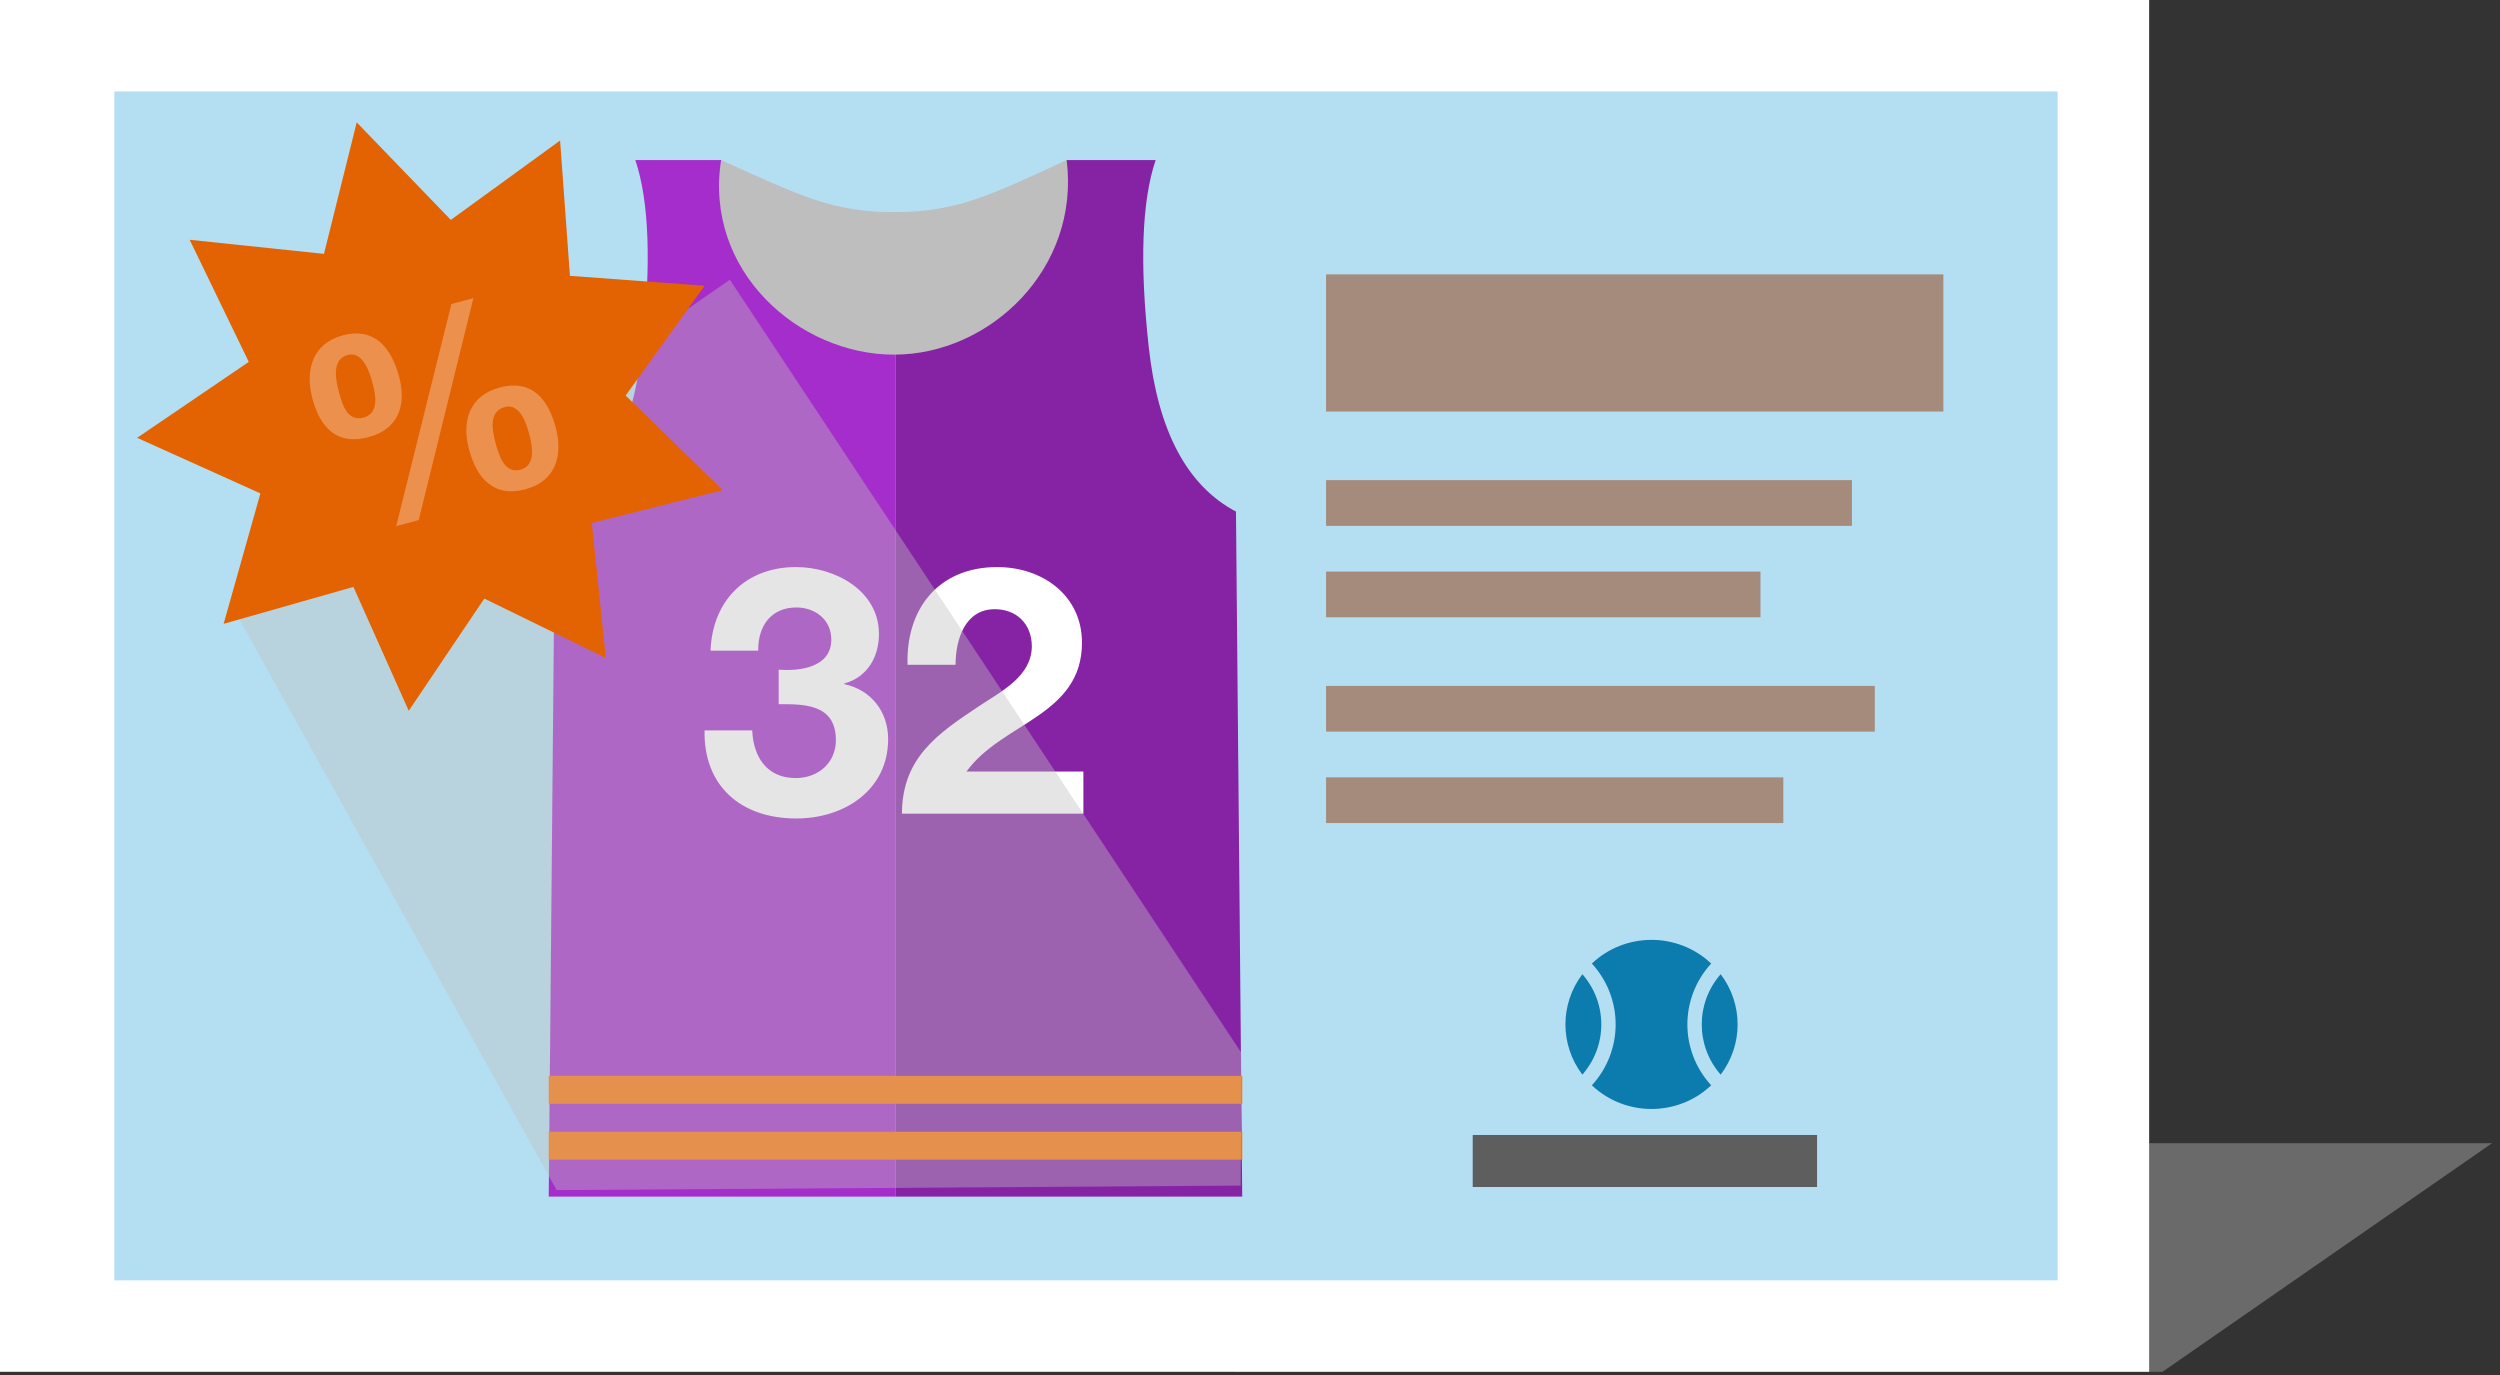 <?xml version="1.0" encoding="UTF-8"?>
<svg width="180px" height="99px" viewBox="0 0 180 99" version="1.1" xmlns="http://www.w3.org/2000/svg" xmlns:xlink="http://www.w3.org/1999/xlink">
    <rect x="0" y="0" width="180" height="99" fill="#333333" stroke="none"/>
    <!-- Generator: Sketch 53 (72520) - https://sketchapp.com -->
    <title>Illustrations / product-postcard-business</title>
    <desc>Created with Sketch.</desc>
    <g id="Page-1" stroke="none" stroke-width="1" fill="none" fill-rule="evenodd">
        <g id="img/pn-illustrations" transform="translate(-1220, -40)">
            <g id="Illustrations-/-product-postcard-business" transform="translate(1220, 40)">
                <polygon id="Path" fill="#BEBDBE" opacity="0.4" points="179.431 82.308 93.268 82.308 88.892 98.769 155.701 98.769"></polygon>
                <polygon id="Rectangle-4" fill="#FFFFFF" points="0 0 154.738 0 154.738 98.769 0 98.769"></polygon>
                <polygon id="Rectangle-4" fill="#B4DFF3" points="8.231 6.585 148.154 6.585 148.154 92.185 8.231 92.185"></polygon>
                <polygon id="Rectangle-7" fill="#A48B7C" points="95.477 19.754 139.923 19.754 139.923 29.631 95.477 29.631"></polygon>
                <polygon id="Rectangle-7" fill="#A48B7C" points="95.477 34.569 133.338 34.569 133.338 37.862 95.477 37.862"></polygon>
                <polygon id="Rectangle-7" fill="#A48B7C" points="95.477 41.154 126.754 41.154 126.754 44.446 95.477 44.446"></polygon>
                <polygon id="Rectangle-7" fill="#A48B7C" points="95.477 49.385 134.985 49.385 134.985 52.677 95.477 52.677"></polygon>
                <polygon id="Rectangle-7" fill="#A48B7C" points="95.477 55.969 128.4 55.969 128.4 59.262 95.477 59.262"></polygon>
                <g id="logo" transform="translate(105.354, 67.492)">
                    <polygon id="Rectangle-7" fill="#5E5E5E" points="0.681 14.227 25.476 14.227 25.476 17.974 0.681 17.974"></polygon>
                    <path d="M17.85,1.883 C15.454,-0.39 11.656,-0.39 9.26,1.883 C11.543,4.375 11.543,8.158 9.26,10.65 C11.656,12.922 15.454,12.922 17.85,10.65 C15.567,8.158 15.567,4.375 17.85,1.883 L17.85,1.883 Z M8.577,2.65 C6.95,4.796 6.95,7.737 8.577,9.882 C10.394,7.802 10.394,4.731 8.577,2.65 Z M18.534,2.65 C16.717,4.731 16.717,7.802 18.534,9.882 C20.161,7.737 20.161,4.796 18.534,2.65 L18.534,2.65 Z" id="tennis-ball" fill="#0C7BAD" fill-rule="nonzero"></path>
                </g>
                <g id="training-shirt" transform="translate(39.508, 11.523)">
                    <g id="shirt" transform="translate(0, 0)">
                        <path d="M0,74.631 L24.967,74.631 L24.967,13.519 L17.192,9.245 L12.424,0 L6.235,0 C7.228,2.948 7.393,7.439 6.731,13.473 C6.068,19.507 3.975,23.453 0.45,25.31 L0,74.631 Z" id="Path-4" fill="#A52DCC"></path>
                        <path d="M24.967,74.631 L49.934,74.631 L49.934,13.578 L43.435,9.862 L37.618,0 L31.202,0 C32.195,2.948 32.36,7.439 31.697,13.473 C31.035,19.507 28.942,23.453 25.417,25.31 L24.967,74.631 Z" id="Path-4" fill="#8623A5" transform="translate(37.45, 37.315) scale(-1, 1) translate(-37.45, -37.315) "></path>
                        <path d="M24.861,14.011 C31.755,14.011 38.27,7.846 37.291,0 C31.727,2.576 29.336,3.751 24.861,3.751 C20.386,3.751 17.997,2.514 12.412,0 C11.163,7.944 17.966,14.011 24.861,14.011 Z" id="Oval-2" fill="#BEBEBE"></path>
                    </g>
                    <g id="lines" transform="translate(0, 65.939)" fill="#FF7200">
                        <rect id="line" x="0" y="0" width="49.934" height="2.011"></rect>
                        <rect id="line" x="0" y="4.022" width="49.934" height="2.011"></rect>
                    </g>
                    <path d="M16.558,39.177 L16.558,36.691 C18.109,36.815 20.346,36.517 20.346,34.527 C20.346,33.06 19.151,32.215 17.829,32.215 C16.024,32.215 15.059,33.533 15.084,35.323 L11.652,35.323 C11.779,31.768 14.143,29.306 17.804,29.306 C20.651,29.306 23.777,31.022 23.777,34.13 C23.777,35.771 22.939,37.238 21.286,37.685 L21.286,37.735 C23.244,38.158 24.438,39.749 24.438,41.688 C24.438,45.343 21.312,47.407 17.829,47.407 C13.838,47.407 11.144,45.07 11.22,41.067 L14.652,41.067 C14.728,42.956 15.694,44.498 17.778,44.498 C19.405,44.498 20.676,43.404 20.676,41.763 C20.676,39.127 18.312,39.177 16.558,39.177 Z M29.293,36.343 L25.836,36.343 C25.709,32.364 28.022,29.306 32.293,29.306 C35.547,29.306 38.394,31.345 38.394,34.751 C38.394,37.362 36.97,38.804 35.216,40.022 C33.462,41.241 31.378,42.235 30.081,44.025 L38.495,44.025 L38.495,47.059 L25.43,47.059 C25.455,43.031 27.972,41.315 31.047,39.276 C32.623,38.232 34.759,37.163 34.784,35.025 C34.784,33.384 33.666,32.339 32.115,32.339 C29.98,32.339 29.293,34.503 29.293,36.343 Z" id="32" fill="#FFFFFF"></path>
                </g>
                <polygon id="shadow" fill="#BEBEBE" style="mix-blend-mode: multiply;" opacity="0.4" transform="translate(54.161, 62.438) rotate(-30) translate(-54.161, -62.438) " points="31.108 28.552 73.914 25.001 77.979 91.643 73.154 99.874 30.342 75.531"></polygon>
                <g id="splash" transform="translate(31.148, 29.502) rotate(-15) translate(-31.148, -29.502) translate(9.748, 8.102)">
                    <polygon id="Star" fill="#E36201" points="21.477 35.495 14.131 41.89 12.592 32.244 2.877 32.394 7.864 24.01 0.326 17.846 9.506 14.646 7.672 5.053 16.749 8.535 21.477 0 26.204 8.535 35.282 5.053 33.447 14.646 42.627 17.846 35.089 24.01 40.076 32.394 30.362 32.244 28.822 41.89"></polygon>
                    <path d="M13.249,18.39 C13.249,16.277 14.271,14.552 16.526,14.552 C18.916,14.552 19.686,16.335 19.686,18.467 C19.686,20.58 18.684,22.111 16.429,22.111 C14.059,22.111 13.249,20.522 13.249,18.39 Z M15.215,18.428 C15.215,19.262 15.215,20.657 16.449,20.657 C17.644,20.657 17.721,19.262 17.721,18.448 C17.721,17.692 17.663,16.006 16.526,16.006 C15.292,16.006 15.215,17.537 15.215,18.428 Z M16.699,28.816 L24.678,14.397 L26.316,14.397 L18.376,28.816 L16.699,28.816 Z M23.194,24.843 C23.194,22.731 24.216,21.103 26.471,21.103 C28.86,21.103 29.631,22.789 29.631,24.921 C29.631,27.033 28.629,28.661 26.374,28.661 C24.004,28.661 23.194,26.975 23.194,24.843 Z M25.16,24.863 C25.16,25.696 25.16,27.208 26.393,27.208 C27.588,27.208 27.665,25.696 27.665,24.882 C27.665,24.126 27.608,22.556 26.471,22.556 C25.237,22.556 25.16,23.971 25.16,24.863 Z" id="%" fill="#FFFFFF" opacity="0.3"></path>
                </g>
            </g>
        </g>
    </g>
</svg>